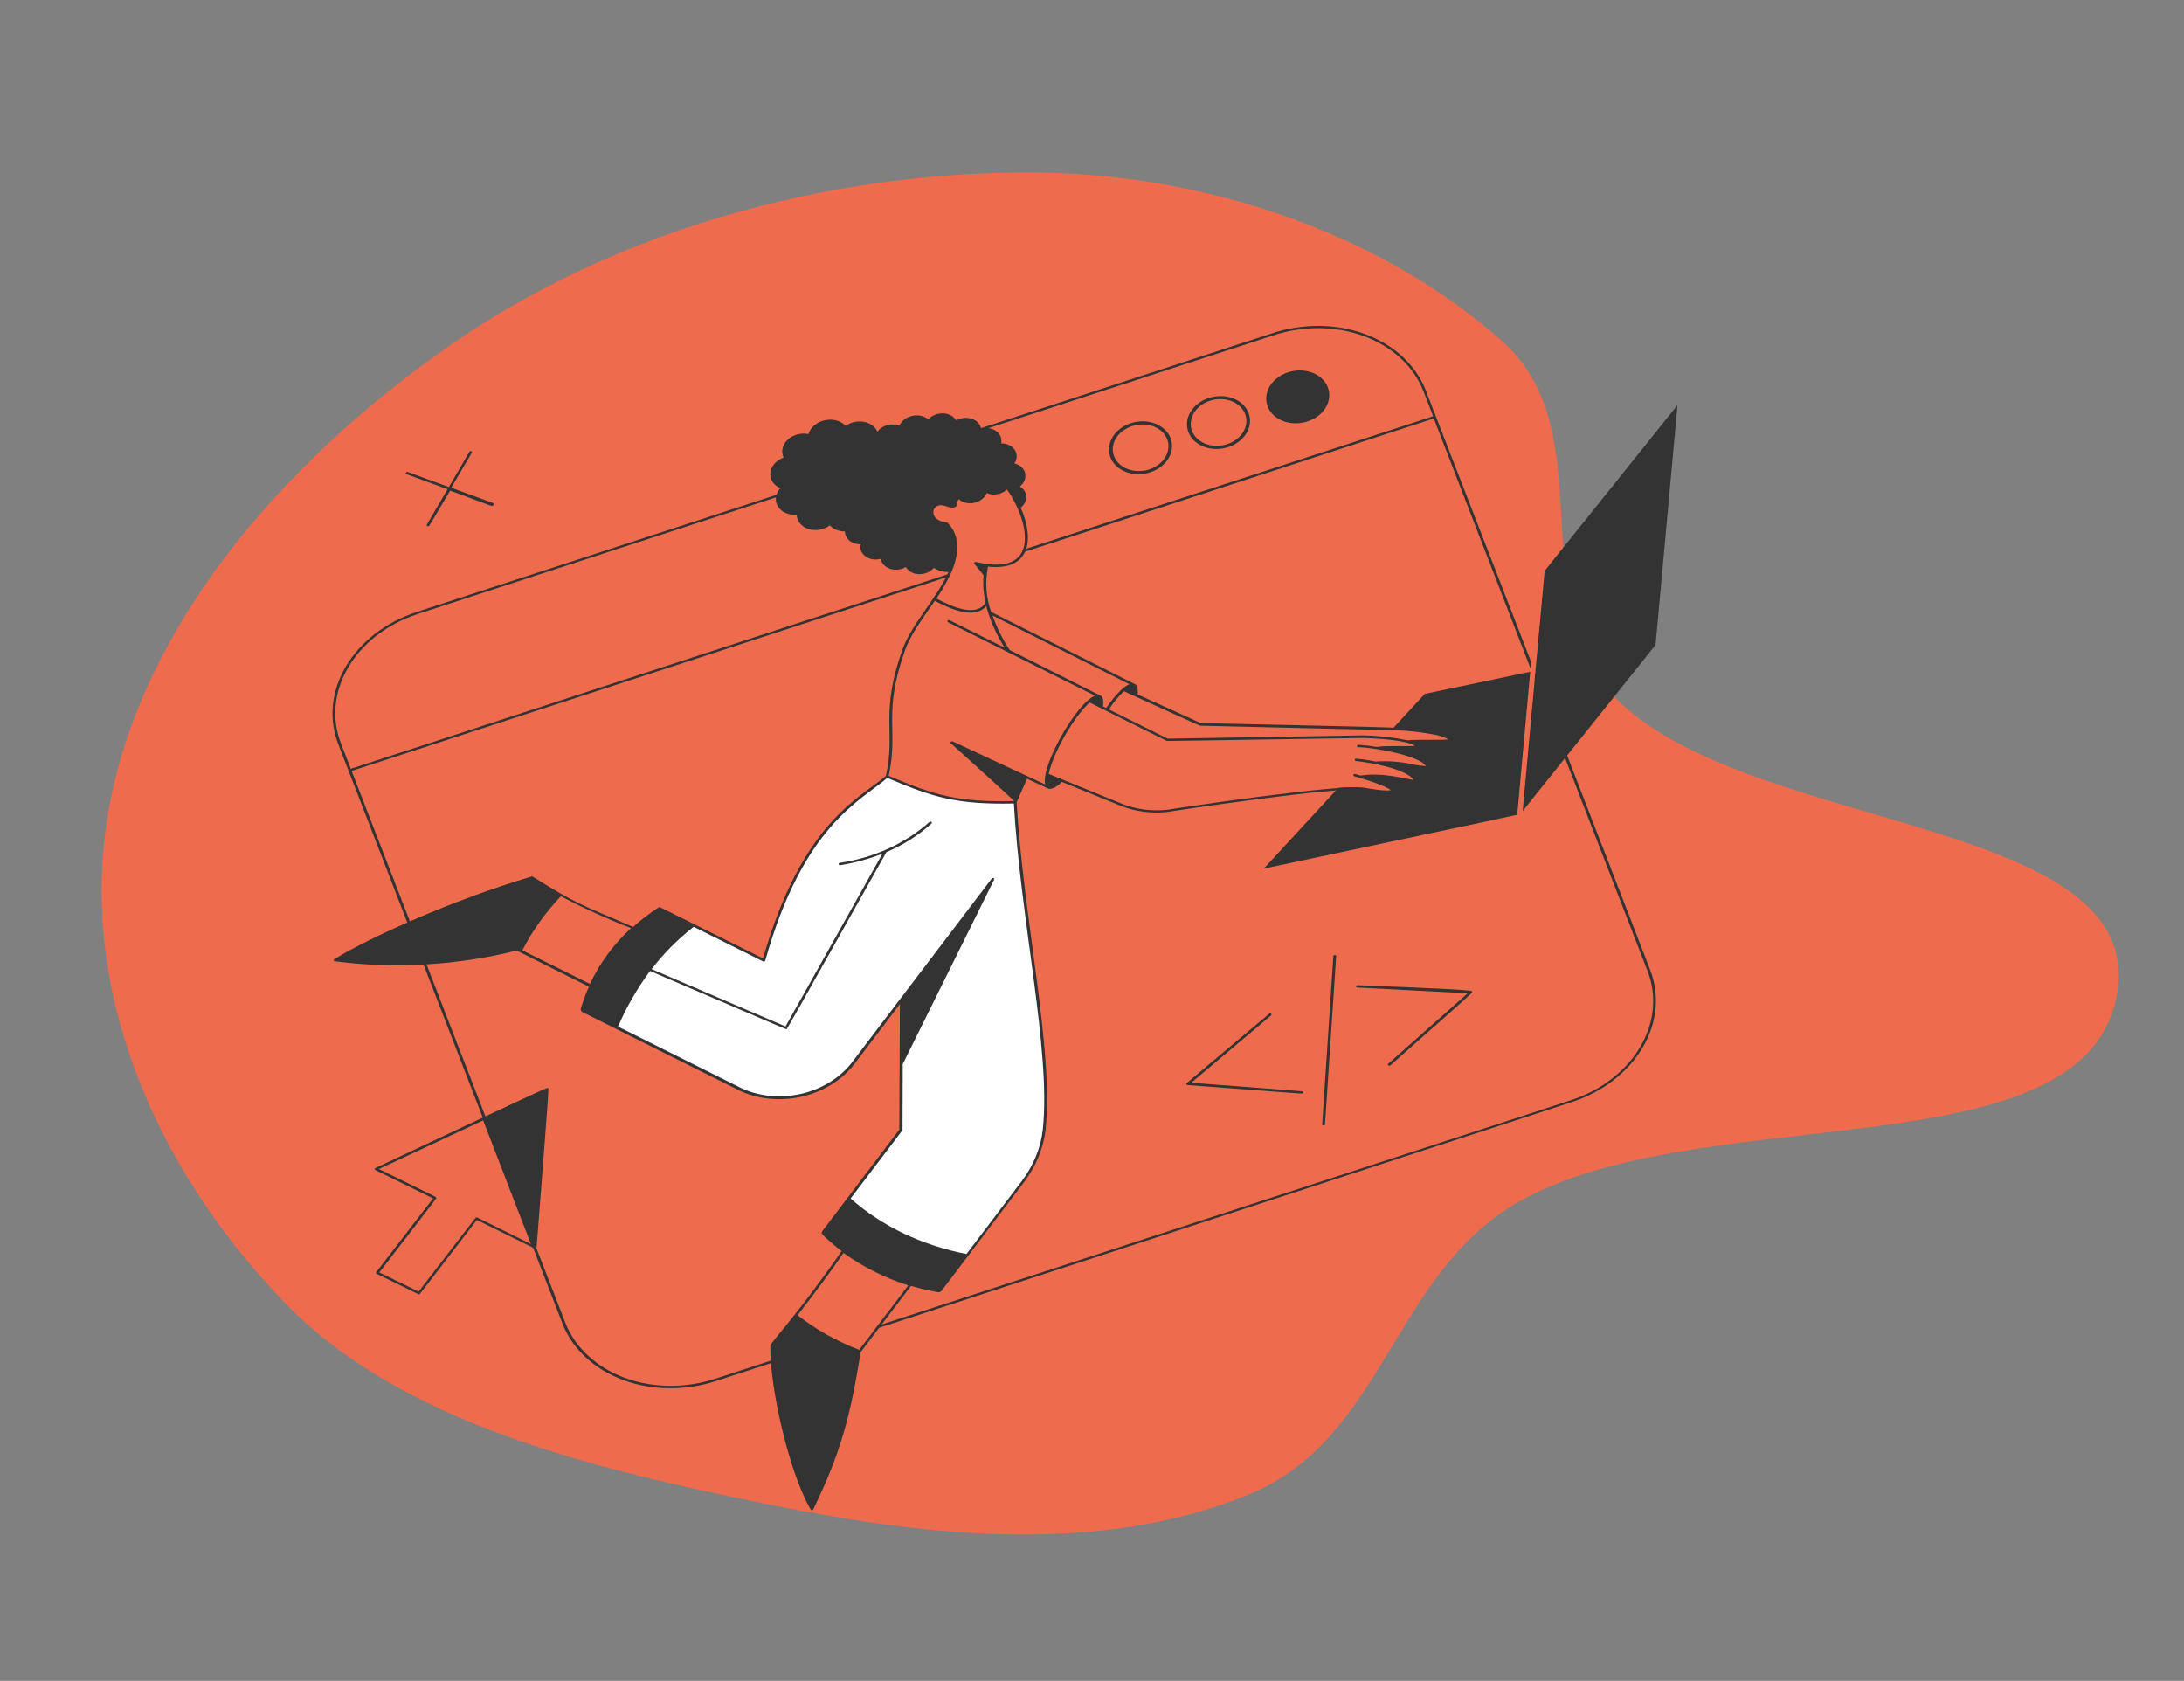 <svg width="781" height="601" viewBox="0 0 781 601" fill="none" xmlns="http://www.w3.org/2000/svg">
<rect x="0" y="0" width="781" height="601" fill="#808080" stroke="none"/>
<path fill-rule="evenodd" clip-rule="evenodd" d="M366.41 61.652C431.389 61.406 494.323 83.907 537.191 122.003C573.387 154.171 544.132 213.837 576.747 248.579C623.277 298.144 769.079 291.426 756.922 356.064C744.892 420.024 608.316 392.241 542.63 429.975C498.153 455.526 494.834 514.663 446.52 534.381C393.255 556.12 332.45 549.426 277.101 538.346C211.042 525.121 142.87 508.609 101.31 465.272C55.008 416.991 27.727 353.422 38.817 289.874C50.072 225.382 99.239 166.434 160.967 123.431C218.798 83.142 293.309 61.93 366.41 61.652Z" fill="#EE6C4D"/>
<g clip-path="url(#clip0_241_335)">
<path d="M298.629 479.019L255.794 492.977C245.083 496.482 233.428 496.363 223.386 492.648C213.344 488.932 205.736 481.922 202.233 473.158L125.745 275.65L339.33 206.098C339.44 206.045 339.526 205.962 339.572 205.864C339.619 205.765 339.622 205.659 339.582 205.563C339.541 205.468 339.46 205.39 339.353 205.345C339.246 205.3 339.12 205.29 338.999 205.317L125.445 274.886L121.993 265.966C118.493 257.191 119.392 247.378 124.493 238.684C129.594 229.99 138.479 223.127 149.194 219.605L455.289 119.937C460.596 118.178 466.197 117.295 471.77 117.338C477.343 117.381 482.779 118.349 487.765 120.187C492.751 122.024 497.19 124.696 500.826 128.047C504.462 131.398 507.224 135.363 508.953 139.715L512.493 148.824L366.091 196.507C365.957 196.531 365.836 196.598 365.756 196.693C365.675 196.788 365.641 196.904 365.661 197.015C365.68 197.126 365.752 197.223 365.861 197.284C365.97 197.346 366.106 197.367 366.24 197.343C366.505 197.296 366.877 197.229 512.718 149.624L547.375 239.164L547.594 236.854L509.764 139.344C506.173 130.383 498.382 123.222 488.104 119.436C477.826 115.65 465.903 115.549 454.959 119.156L148.898 218.863C137.941 222.468 128.855 229.484 123.631 238.372C118.408 247.26 117.474 257.294 121.034 266.274L201.224 473.497C204.812 482.468 212.599 489.643 222.876 493.448C233.154 497.253 245.084 497.378 256.049 493.795L298.884 479.836C299.016 479.8 299.128 479.723 299.198 479.621C299.267 479.52 299.287 479.402 299.253 479.293C299.219 479.185 299.134 479.095 299.017 479.043C298.9 478.992 298.76 478.983 298.629 479.019V479.019Z" fill="#333333"/>
<path d="M590.054 346.663L549.017 240.688L548.798 242.997L589.11 347.058C592.586 355.831 591.669 365.632 586.563 374.313C581.456 382.993 572.576 389.842 561.871 393.358L313.905 474.021C313.798 474.073 313.713 474.154 313.667 474.25C313.62 474.346 313.615 474.45 313.651 474.544C313.688 474.639 313.764 474.717 313.866 474.765C313.968 474.813 314.09 474.828 314.21 474.807L562.182 394.029C573.124 390.421 582.198 383.413 587.421 374.537C592.643 365.661 593.59 355.639 590.054 346.663V346.663Z" fill="#333333"/>
<path d="M542.577 291.154L547.203 240.194L509.511 248.103L497.748 260.829C502.659 260.818 507.517 261.292 512.221 262.242C514.2 262.566 516.073 263.185 517.752 264.07C520.172 265.659 508.597 264.819 503.04 265.311C504.211 265.618 505.314 266.063 506.317 266.634C507.96 267.703 501.667 266.987 496.09 267.211C495.02 267.174 493.938 267.291 492.89 267.555C498.55 268.565 507.312 270.838 509.76 273.353C512.716 276.413 499.54 271.658 491.777 272.84C497.026 273.855 502.811 275.411 505.286 278.08C508.647 281.567 497.851 276.024 486.483 277.735C498.255 281.219 504.176 284.772 487.798 282.042C484.798 281.49 481.674 281.379 478.561 281.715L451.917 310.585C549.394 289.892 542.548 291.454 542.577 291.154Z" fill="#333333"/>
<path d="M552.366 204.102L544.507 289.992L592.021 230.604L599.873 144.829L552.366 204.102Z" fill="#333333"/>
<path d="M305.176 380.217C300.847 385.893 294.12 390.046 286.467 391.765C278.813 393.485 270.857 392.631 264.339 389.391L208.032 361.229C211.744 346.889 221.619 333.874 235.727 324.725L273.174 343.447C287.252 292.481 310.528 284.556 317.258 277.724C334.364 285.001 342.439 287.42 363.068 286.939C365.34 328.629 376.405 375.539 373.435 403.793C372.721 410.443 370.057 416.949 365.682 422.728L336.125 461.7C319.466 458.91 304.698 451.585 294.048 440.829L322.103 404.033L322.25 357.619C376.314 286.39 358.579 309.742 305.176 380.217Z" fill="white"/>
<path d="M518.501 263.505C516.73 262.589 514.762 261.949 512.684 261.615C505.107 259.993 503.555 260.202 429.42 258.564L406.795 248.298C407.042 246.143 406.647 244.851 405.597 244.493C405.304 244.387 406.861 245.13 354.445 218.817C352.592 213.637 352.204 208.091 353.312 202.603C368.256 204.204 370.128 193.176 365.01 181.51C365.663 180.995 366.18 180.371 366.524 179.684C366.867 178.998 367.029 178.266 366.997 177.541C366.965 176.816 366.74 176.117 366.339 175.494C365.937 174.872 365.369 174.341 364.676 173.941C365.457 173.335 366.046 172.577 366.384 171.743C366.722 170.91 366.796 170.03 366.6 169.194C366.404 168.358 365.944 167.595 365.267 166.982C364.589 166.369 363.719 165.928 362.743 165.703C363.261 164.948 363.546 164.105 363.571 163.257C363.595 162.41 363.358 161.585 362.883 160.864C362.407 160.143 361.709 159.55 360.856 159.141C360.003 158.733 359.024 158.523 358.014 158.532C358.196 157.718 358.133 156.891 357.831 156.128C357.528 155.366 356.996 154.692 356.283 154.17C355.57 153.648 354.7 153.294 353.752 153.14C352.804 152.987 351.81 153.04 350.861 153.293C350.721 152.493 350.342 151.749 349.759 151.127C349.176 150.505 348.407 150.026 347.522 149.733C346.637 149.44 345.664 149.342 344.691 149.449C343.718 149.555 342.776 149.862 341.951 150.342C341.525 149.6 340.87 148.975 340.05 148.528C339.23 148.081 338.272 147.826 337.269 147.789C336.266 147.751 335.251 147.932 334.322 148.313C333.393 148.695 332.582 149.265 331.966 149.968C331.25 149.351 330.345 148.91 329.336 148.687C328.328 148.464 327.25 148.468 326.209 148.697C325.167 148.927 324.196 149.374 323.389 149.996C322.582 150.618 321.968 151.394 321.604 152.249C320.289 151.706 318.742 151.621 317.282 152.013C315.822 152.405 314.561 153.242 313.758 154.353C313.371 153.467 312.73 152.684 311.89 152.071C311.049 151.458 310.033 151.032 308.925 150.828C307.817 150.624 306.65 150.648 305.519 150.898C304.389 151.148 303.329 151.617 302.427 152.267C301.574 151.362 300.417 150.695 299.09 150.343C297.763 149.991 296.319 149.967 294.924 150.276C293.53 150.584 292.243 151.211 291.21 152.085C290.177 152.959 289.441 154.044 289.087 155.215C287.796 154.939 286.412 154.982 285.099 155.339C283.785 155.695 282.595 156.351 281.667 157.231C280.738 158.11 280.11 159.176 279.855 160.305C279.6 161.434 279.728 162.58 280.225 163.609C278.931 164.067 277.797 164.818 276.956 165.773C276.115 166.728 275.602 167.847 275.479 168.999C275.355 170.15 275.626 171.286 276.259 172.271C276.892 173.256 277.861 174.05 279.051 174.559C278.175 175.502 277.628 176.621 277.474 177.779C277.321 178.937 277.569 180.086 278.187 181.087C278.805 182.088 279.768 182.898 280.96 183.419C282.151 183.941 283.52 184.152 284.901 184.027C284.929 185.165 285.342 186.251 286.093 187.16C286.844 188.07 287.902 188.764 289.143 189.163C290.385 189.562 291.76 189.649 293.108 189.414C294.456 189.179 295.722 188.632 296.759 187.836C297.375 188.534 298.181 189.093 299.118 189.473C300.054 189.853 301.096 190.042 302.163 190.028C302.162 191.288 302.742 192.469 303.782 193.324C304.822 194.179 306.243 194.641 307.748 194.616C307.576 195.432 307.649 196.257 307.959 197.016C308.27 197.775 308.808 198.445 309.524 198.963C310.241 199.481 311.113 199.831 312.06 199.982C313.008 200.132 314.002 200.078 314.95 199.824C315.093 200.627 315.477 201.374 316.065 201.997C316.653 202.62 317.427 203.099 318.318 203.391C319.208 203.683 320.186 203.779 321.164 203.67C322.141 203.561 323.086 203.25 323.913 202.765C324.344 203.508 325.005 204.132 325.831 204.575C326.658 205.018 327.622 205.266 328.629 205.294C329.636 205.323 330.652 205.131 331.578 204.737C332.503 204.343 333.307 203.761 333.909 203.047C335.403 204.005 337.25 204.525 339.188 204.534C335.021 213.906 325.921 223.273 322.757 232.126C314.525 255.143 320.406 261.245 316.797 277.443C307.821 285.198 286.818 293.739 272.873 342.684L236.113 324.429C235.997 324.371 235.857 324.353 235.72 324.377C235.583 324.402 235.458 324.467 235.369 324.561C232.168 326.635 229.175 328.932 226.426 331.426C207.71 323.414 206.327 323.343 190.54 313.469C190.476 313.426 190.398 313.398 190.315 313.389C190.232 313.38 190.146 313.39 190.065 313.417C162.938 321.416 132.341 335.007 119.565 342.964C119.476 343.008 119.404 343.073 119.358 343.15C119.313 343.227 119.296 343.313 119.311 343.395C119.325 343.477 119.37 343.552 119.44 343.609C119.509 343.666 119.6 343.702 119.698 343.712C141.143 346.501 163.376 345.192 184.776 339.882L210.613 352.799C209.454 355.334 208.487 357.919 207.716 360.536C207.631 360.805 207.648 361.084 207.766 361.333C207.884 361.581 208.097 361.786 208.373 361.918L264.014 389.722C270.642 393.026 278.739 393.901 286.528 392.152C294.317 390.404 301.163 386.177 305.564 380.397L321.809 358.992L321.585 403.898L294.071 440.189C293.917 440.385 293.839 440.614 293.85 440.842C293.861 441.069 293.959 441.282 294.131 441.45C296.271 443.521 298.551 445.487 300.961 447.337C286.728 468.043 275.495 480.356 275.472 480.996C275.106 495.253 282.036 526.325 289.902 539.725C289.943 539.796 290.008 539.854 290.09 539.893C290.172 539.932 290.266 539.95 290.363 539.944C290.46 539.939 290.554 539.911 290.636 539.863C290.718 539.815 290.783 539.75 290.824 539.674C301.248 518.196 304.14 505.509 307.797 483.422L325.781 459.777C328.91 460.704 332.119 461.458 335.39 462.035C335.632 462.072 335.888 462.046 336.122 461.96C336.356 461.873 336.558 461.731 336.701 461.551L366.085 422.838C370.508 417.001 373.198 410.427 373.913 403.707C376.857 375.617 365.933 328.114 363.553 286.897L367.255 278.448L374.782 281.941C375.955 282.526 378.457 281.035 379.702 279.564L401.144 288.27C406.079 290.171 411.619 290.891 417.188 290.356C417.799 290.247 478.891 280.953 487.652 282.454C490.789 283.192 494.081 283.494 497.401 283.348C498.171 283.21 498.261 282.944 498.362 282.745C498.89 281.401 493.011 279.159 488.561 277.864C498.126 277.11 505.502 280.675 506.526 279.198C506.885 278.748 506.342 278.164 505.922 277.649C502.901 275.231 499.127 273.557 494.974 272.791C501.016 272.871 508.132 274.984 510.151 274.623C510.974 274.476 511.384 273.858 510.449 272.912C507.932 270.319 501.463 268.613 495.932 267.557C500.15 267.394 504.747 267.664 506.366 267.374C507.508 267.171 507.642 266.534 506.894 266.031C506.478 265.768 506.034 265.536 505.565 265.338C509.761 265.202 515.496 265.404 517.674 265.015C519.226 264.806 519.309 264.042 518.501 263.505ZM403.87 244.643C400.926 245.804 397.232 250.755 395.574 253.14L394.462 252.589C394.419 252.347 395.058 249.167 393.229 248.586L361.059 232.418C358.504 228.515 356.446 224.379 354.915 220.073L403.87 244.643ZM340.019 205.044C342.856 198.816 343.647 191.568 338.818 186.913C338.783 186.875 338.739 186.844 338.688 186.821C338.637 186.799 338.58 186.787 338.521 186.784C331.447 186.14 333.057 179.177 337.995 180.906C339.753 181.546 342.004 182.03 342.2 180.36C342.16 179.708 342.391 179.049 342.854 178.495C343.529 179.11 344.398 179.553 345.373 179.781C346.348 180.008 347.394 180.01 348.406 179.788C349.418 179.566 350.359 179.127 351.134 178.516C351.91 177.905 352.492 177.142 352.822 176.307C353.971 176.807 355.317 176.952 356.635 176.717C357.953 176.481 359.165 175.88 360.071 175.013C364.437 180.909 369.483 193.245 364.343 198.999C361.591 202.011 356.449 202.679 349.015 200.941C348.669 200.844 348.059 201.111 348.625 201.828C349.191 202.544 349.853 203.334 351.715 205.636C351.43 208.941 351.676 212.235 352.444 215.428C349.288 220.782 340.632 217.105 334.877 214.023C336.849 211.128 338.568 208.126 340.019 205.044ZM186.789 339.796C190.327 332.901 194.959 326.389 200.551 320.446C208.602 324.687 216.985 328.498 225.654 331.859C219.336 337.743 214.356 344.522 210.987 351.824L186.789 339.796ZM307.25 482.657C299.12 479.521 291.686 475.336 285.202 470.245C291.3 462.481 296.882 454.9 301.652 447.986C308.461 452.951 316.281 456.88 324.793 459.613L307.25 482.657ZM372.926 403.702C372.233 410.278 369.614 416.713 365.301 422.433L345.617 448.38C329.609 445.265 315.258 438.388 304.188 428.529C323.717 402.791 322.756 404.166 322.744 403.941L322.816 380.496L355.529 314.464C355.562 314.368 355.554 314.267 355.508 314.18C355.463 314.092 355.381 314.022 355.277 313.982C355.174 313.942 355.054 313.934 354.939 313.959C354.824 313.985 354.721 314.042 354.646 314.122L304.718 379.799C300.461 385.381 293.845 389.464 286.319 391.152C278.792 392.841 270.969 391.997 264.564 388.806L221.017 367.063C223.975 360.148 227.814 353.477 232.463 347.173C284.424 369.39 280.949 368.034 281.215 367.987C281.481 367.94 280.92 368.948 316.988 304.678C323.035 302.132 328.511 298.656 333.113 294.443C333.191 294.356 333.23 294.249 333.221 294.144C333.213 294.039 333.158 293.943 333.068 293.875C332.977 293.806 332.857 293.77 332.731 293.773C332.605 293.776 332.481 293.819 332.385 293.892C323.763 301.585 312.452 306.745 300.327 308.515C300.193 308.539 300.073 308.606 299.992 308.701C299.912 308.797 299.877 308.912 299.897 309.023C299.917 309.134 299.989 309.231 300.098 309.293C300.206 309.354 300.342 309.375 300.476 309.351C305.65 308.523 310.718 307.145 315.556 305.252L280.906 367.02L233.033 346.526C237.248 340.975 242.304 335.879 248.063 331.378L272.933 343.786C272.999 343.813 273.073 343.827 273.149 343.826C273.225 343.825 273.301 343.809 273.371 343.778C273.44 343.748 273.501 343.705 273.549 343.653C273.597 343.6 273.629 343.54 273.645 343.477C287.278 295.087 307.66 286.453 317.306 278.147C333.696 285.098 342.026 287.72 362.557 287.302C364.858 328.692 375.851 375.66 372.926 403.702ZM373.756 280.489L340.683 265.096C340.579 265.049 340.456 265.037 340.336 265.06C340.216 265.084 340.108 265.142 340.03 265.224C339.952 265.307 339.91 265.408 339.911 265.509C339.913 265.611 339.958 265.706 340.038 265.778C361.058 284.732 362.708 286.458 362.708 286.458C342.318 286.896 334.075 284.303 317.803 277.399C321.381 261.026 315.524 255.214 323.7 232.343C325.73 226.668 330.198 220.83 334.282 214.833C339.915 217.846 348.639 221.602 352.672 216.704C354.084 221.919 356.29 226.919 359.239 231.585L339.541 221.75C338.997 221.461 338.442 222.196 338.987 222.485L391.559 248.748C384.882 251.415 372.129 273.968 373.756 280.489ZM506.047 266.659C504.268 266.977 496.617 266.481 492.417 267.049C490.217 266.697 487.987 266.451 485.737 266.312C485.609 266.321 485.487 266.37 485.395 266.449C485.303 266.527 485.247 266.631 485.239 266.738C485.23 266.844 485.27 266.948 485.349 267.027C485.429 267.105 485.543 267.154 485.669 267.164C490.625 267.142 507.505 270.077 509.911 273.894C508.273 273.824 506.658 273.618 505.089 273.279C500.836 272.335 496.378 272.003 491.899 272.296C488.747 271.678 486.026 271.323 484.974 271.261C484.855 271.266 484.739 271.305 484.646 271.372C484.553 271.438 484.489 271.529 484.464 271.628C484.439 271.726 484.456 271.827 484.511 271.912C484.566 271.997 484.656 272.061 484.766 272.093C490.355 272.708 502.743 274.878 505.533 278.853C503.296 278.753 495.086 276.041 486.541 277.294L484.662 276.744C484.536 276.709 484.396 276.719 484.271 276.771C484.147 276.823 484.049 276.913 483.999 277.021C483.95 277.129 483.952 277.247 484.006 277.348C484.06 277.449 484.161 277.525 484.287 277.56C492.48 279.867 496.778 281.847 497.313 282.546C496.888 282.622 495.082 282.944 487.894 281.662C478.966 280.145 419.582 289.179 417.104 289.576C411.72 290.083 406.366 289.385 401.592 287.554L375 276.703C376.663 269.117 383.945 256.306 389.639 251.202L417.143 264.865C417.444 265.016 414.968 264.958 487.603 263.867C492.734 264.063 502.493 264.547 506.047 266.659ZM503.34 264.69C498.253 263.65 493.015 263.063 487.712 262.939L417.583 264.106L396.545 253.67C398.043 251.356 399.832 249.171 401.879 247.155L429.034 259.473C429.034 259.473 492.508 260.948 495.813 261.039C501.477 261.037 507.083 261.559 512.53 262.596C514.464 262.904 516.295 263.499 517.94 264.355C516.138 264.699 507.55 264.325 503.34 264.69Z" fill="#333333"/>
<path d="M409.479 169.348C407.352 169.725 405.18 169.589 403.22 168.958C401.26 168.327 399.593 167.226 398.416 165.785C397.24 164.344 396.602 162.624 396.578 160.826C396.555 159.029 397.146 157.229 398.283 155.64C399.42 154.05 401.055 152.737 402.995 151.855C404.935 150.974 407.1 150.56 409.234 150.663C411.367 150.766 413.381 151.381 415.038 152.437C416.694 153.492 417.925 154.943 418.584 156.62C419.086 157.897 419.242 159.27 419.041 160.642C418.84 162.014 418.287 163.353 417.421 164.564C416.554 165.776 415.395 166.832 414.023 167.658C412.651 168.484 411.101 169.061 409.479 169.348V169.348ZM399.02 156.774C398.274 158.035 397.898 159.41 397.926 160.778C397.955 162.146 398.386 163.465 399.182 164.618C399.978 165.771 401.115 166.723 402.491 167.389C403.868 168.055 405.441 168.415 407.073 168.436C408.705 168.458 410.344 168.141 411.846 167.513C413.348 166.886 414.666 165.967 415.684 164.838C416.702 163.709 417.388 162.405 417.681 161.041C417.975 159.677 417.867 158.295 417.367 157.018C416.758 155.482 415.605 154.162 414.055 153.226C412.505 152.29 410.627 151.781 408.66 151.762C406.693 151.743 404.725 152.217 403.006 153.122C401.287 154.027 399.895 155.323 399.005 156.845L399.02 156.774Z" fill="#333333"/>
<path d="M437.356 160.33C435.229 160.707 433.057 160.572 431.097 159.941C429.137 159.309 427.47 158.208 426.293 156.768C425.117 155.327 424.479 153.606 424.455 151.809C424.432 150.011 425.023 148.211 426.16 146.622C427.297 145.033 428.932 143.72 430.872 142.838C432.812 141.956 434.977 141.542 437.11 141.645C439.244 141.748 441.258 142.364 442.915 143.419C444.571 144.475 445.802 145.926 446.461 147.602C446.968 148.879 447.128 150.253 446.929 151.627C446.73 153 446.178 154.34 445.31 155.553C444.443 156.765 443.281 157.822 441.907 158.647C440.533 159.472 438.98 160.047 437.356 160.33V160.33ZM426.897 147.757C426.151 149.017 425.775 150.392 425.803 151.76C425.832 153.128 426.263 154.447 427.059 155.6C427.855 156.754 428.992 157.705 430.368 158.371C431.745 159.037 433.318 159.397 434.95 159.419C436.582 159.44 438.221 159.123 439.723 158.496C441.225 157.868 442.543 156.949 443.561 155.82C444.579 154.691 445.265 153.387 445.558 152.023C445.852 150.659 445.744 149.278 445.244 148.001C444.646 146.457 443.501 145.128 441.954 144.183C440.407 143.237 438.529 142.719 436.559 142.693C434.588 142.668 432.615 143.136 430.89 144.038C429.164 144.941 427.765 146.237 426.87 147.761L426.897 147.757Z" fill="#333333"/>
<path d="M474.804 138.433C474.122 136.694 472.827 135.198 471.081 134.133C469.335 133.069 467.217 132.484 464.995 132.453C462.773 132.422 460.547 132.946 458.597 133.959C456.648 134.972 455.063 136.428 454.043 138.143C453.023 139.858 452.614 141.755 452.867 143.595C453.121 145.435 454.025 147.134 455.466 148.478C456.907 149.823 458.821 150.751 460.964 151.147C463.107 151.543 465.385 151.388 467.508 150.702C468.92 150.249 470.23 149.571 471.362 148.708C472.494 147.846 473.426 146.814 474.104 145.674C474.782 144.534 475.193 143.307 475.313 142.065C475.433 140.822 475.26 139.588 474.804 138.433V138.433Z" fill="#333333"/>
<path d="M176.021 179.759L161.363 174.383L168.772 161.821C168.804 161.725 168.797 161.625 168.751 161.537C168.705 161.449 168.624 161.38 168.52 161.339C168.416 161.299 168.297 161.291 168.182 161.317C168.067 161.342 167.963 161.4 167.889 161.479L160.5 174.151L145.843 168.775C145.253 168.54 144.79 169.326 145.38 169.562L160.034 174.916L152.645 187.587C152.603 187.659 152.584 187.737 152.591 187.814C152.597 187.891 152.628 187.963 152.681 188.024C152.734 188.084 152.807 188.13 152.891 188.157C152.976 188.184 153.069 188.191 153.161 188.176C153.559 188.105 153.046 188.764 160.974 175.429C176.408 181.165 175.647 180.893 175.807 180.864C175.98 180.878 176.157 180.834 176.3 180.74C176.443 180.647 176.539 180.512 176.567 180.365C176.596 180.219 176.554 180.072 176.451 179.959C176.349 179.845 176.194 179.773 176.021 179.759V179.759Z" fill="#333333"/>
<path d="M195.919 389.071C195.531 388.89 199.644 386.907 134.258 417.63C134.18 417.67 134.116 417.725 134.069 417.79C134.023 417.855 133.997 417.928 133.994 418.002C133.99 418.075 134.01 418.147 134.05 418.211C134.09 418.274 134.15 418.326 134.224 418.363L154.854 428.507L134.553 454.837C134.513 454.884 134.483 454.937 134.467 454.993C134.45 455.048 134.447 455.105 134.457 455.161C134.466 455.216 134.489 455.268 134.524 455.315C134.559 455.361 134.605 455.401 134.659 455.431C150.621 463.208 149.681 462.854 149.893 462.816C150.106 462.778 148.839 464.434 170.526 436.2L191.104 446.354C191.178 446.39 191.263 446.408 191.351 446.407C191.438 446.407 191.526 446.387 191.605 446.35C191.684 446.313 191.751 446.26 191.801 446.197C191.851 446.133 191.88 446.061 191.888 445.987C196.55 385.689 196.285 389.278 195.919 389.071ZM169.991 435.5L149.69 461.83L135.648 454.982C157.49 426.538 156.081 428.629 155.984 428.238C155.887 427.846 157.156 428.664 135.501 417.998L172.765 400.606L189.842 444.808L170.674 435.333C170.561 435.284 170.428 435.274 170.301 435.305C170.175 435.336 170.063 435.406 169.991 435.5V435.5Z" fill="#333333"/>
<path d="M465.551 391.004C465.286 391.051 465.312 391.047 424.568 387.966C424.478 387.947 424.398 387.906 424.336 387.849C424.275 387.791 424.236 387.72 424.222 387.642C424.208 387.564 424.221 387.484 424.258 387.409C424.296 387.334 424.357 387.268 424.434 387.218L453.914 362.429C454.016 362.369 454.136 362.339 454.256 362.346C454.375 362.352 454.485 362.394 454.566 362.464C454.647 362.533 454.694 362.626 454.699 362.727C454.704 362.827 454.667 362.928 454.594 363.011L426.01 387.141L465.543 390.188C465.607 390.184 465.67 390.191 465.73 390.207C465.789 390.224 465.843 390.251 465.889 390.286C465.935 390.321 465.971 390.364 465.996 390.412C466.021 390.46 466.034 390.512 466.035 390.566C466.035 390.619 466.023 390.673 465.999 390.724C465.975 390.775 465.94 390.822 465.895 390.863C465.85 390.904 465.796 390.937 465.737 390.961C465.678 390.985 465.615 391 465.551 391.004Z" fill="#333333"/>
<path d="M496.449 380.334L524.845 355.148L485.462 353.096C485.387 353.104 485.312 353.098 485.243 353.079C485.173 353.059 485.11 353.027 485.059 352.984C485.008 352.941 484.97 352.889 484.946 352.83C484.923 352.772 484.916 352.709 484.925 352.647C484.935 352.584 484.96 352.523 485 352.468C485.04 352.413 485.094 352.365 485.157 352.327C485.22 352.29 485.291 352.265 485.365 352.252C485.439 352.24 485.515 352.242 485.586 352.257C515.114 353.434 523.281 353.906 525.527 354.209C526.538 354.346 526.808 354.48 525.974 355.332C524.41 356.86 518.537 362.041 497.235 380.898C497.138 380.99 497.005 381.049 496.863 381.062C496.721 381.074 496.583 381.039 496.479 380.964C496.375 380.89 496.313 380.781 496.308 380.663C496.302 380.545 496.353 380.427 496.449 380.334V380.334Z" fill="#333333"/>
<path d="M472.804 402.038L476.806 341.88C476.813 341.768 476.872 341.66 476.97 341.578C477.068 341.497 477.198 341.45 477.332 341.446C477.468 341.448 477.595 341.495 477.686 341.576C477.777 341.657 477.825 341.766 477.82 341.881L473.818 402.038C473.799 402.145 473.732 402.244 473.633 402.316C473.533 402.389 473.408 402.429 473.28 402.428C473.153 402.428 473.033 402.388 472.945 402.316C472.857 402.244 472.807 402.144 472.804 402.038Z" fill="#333333"/>
</g>
<defs>
<clipPath id="clip0_241_335">
<rect width="539.517" height="447.044" fill="white" transform="matrix(0.984 -0.176 0.175 0.985 67.344 152.477)"/>
</clipPath>
</defs>
</svg>
